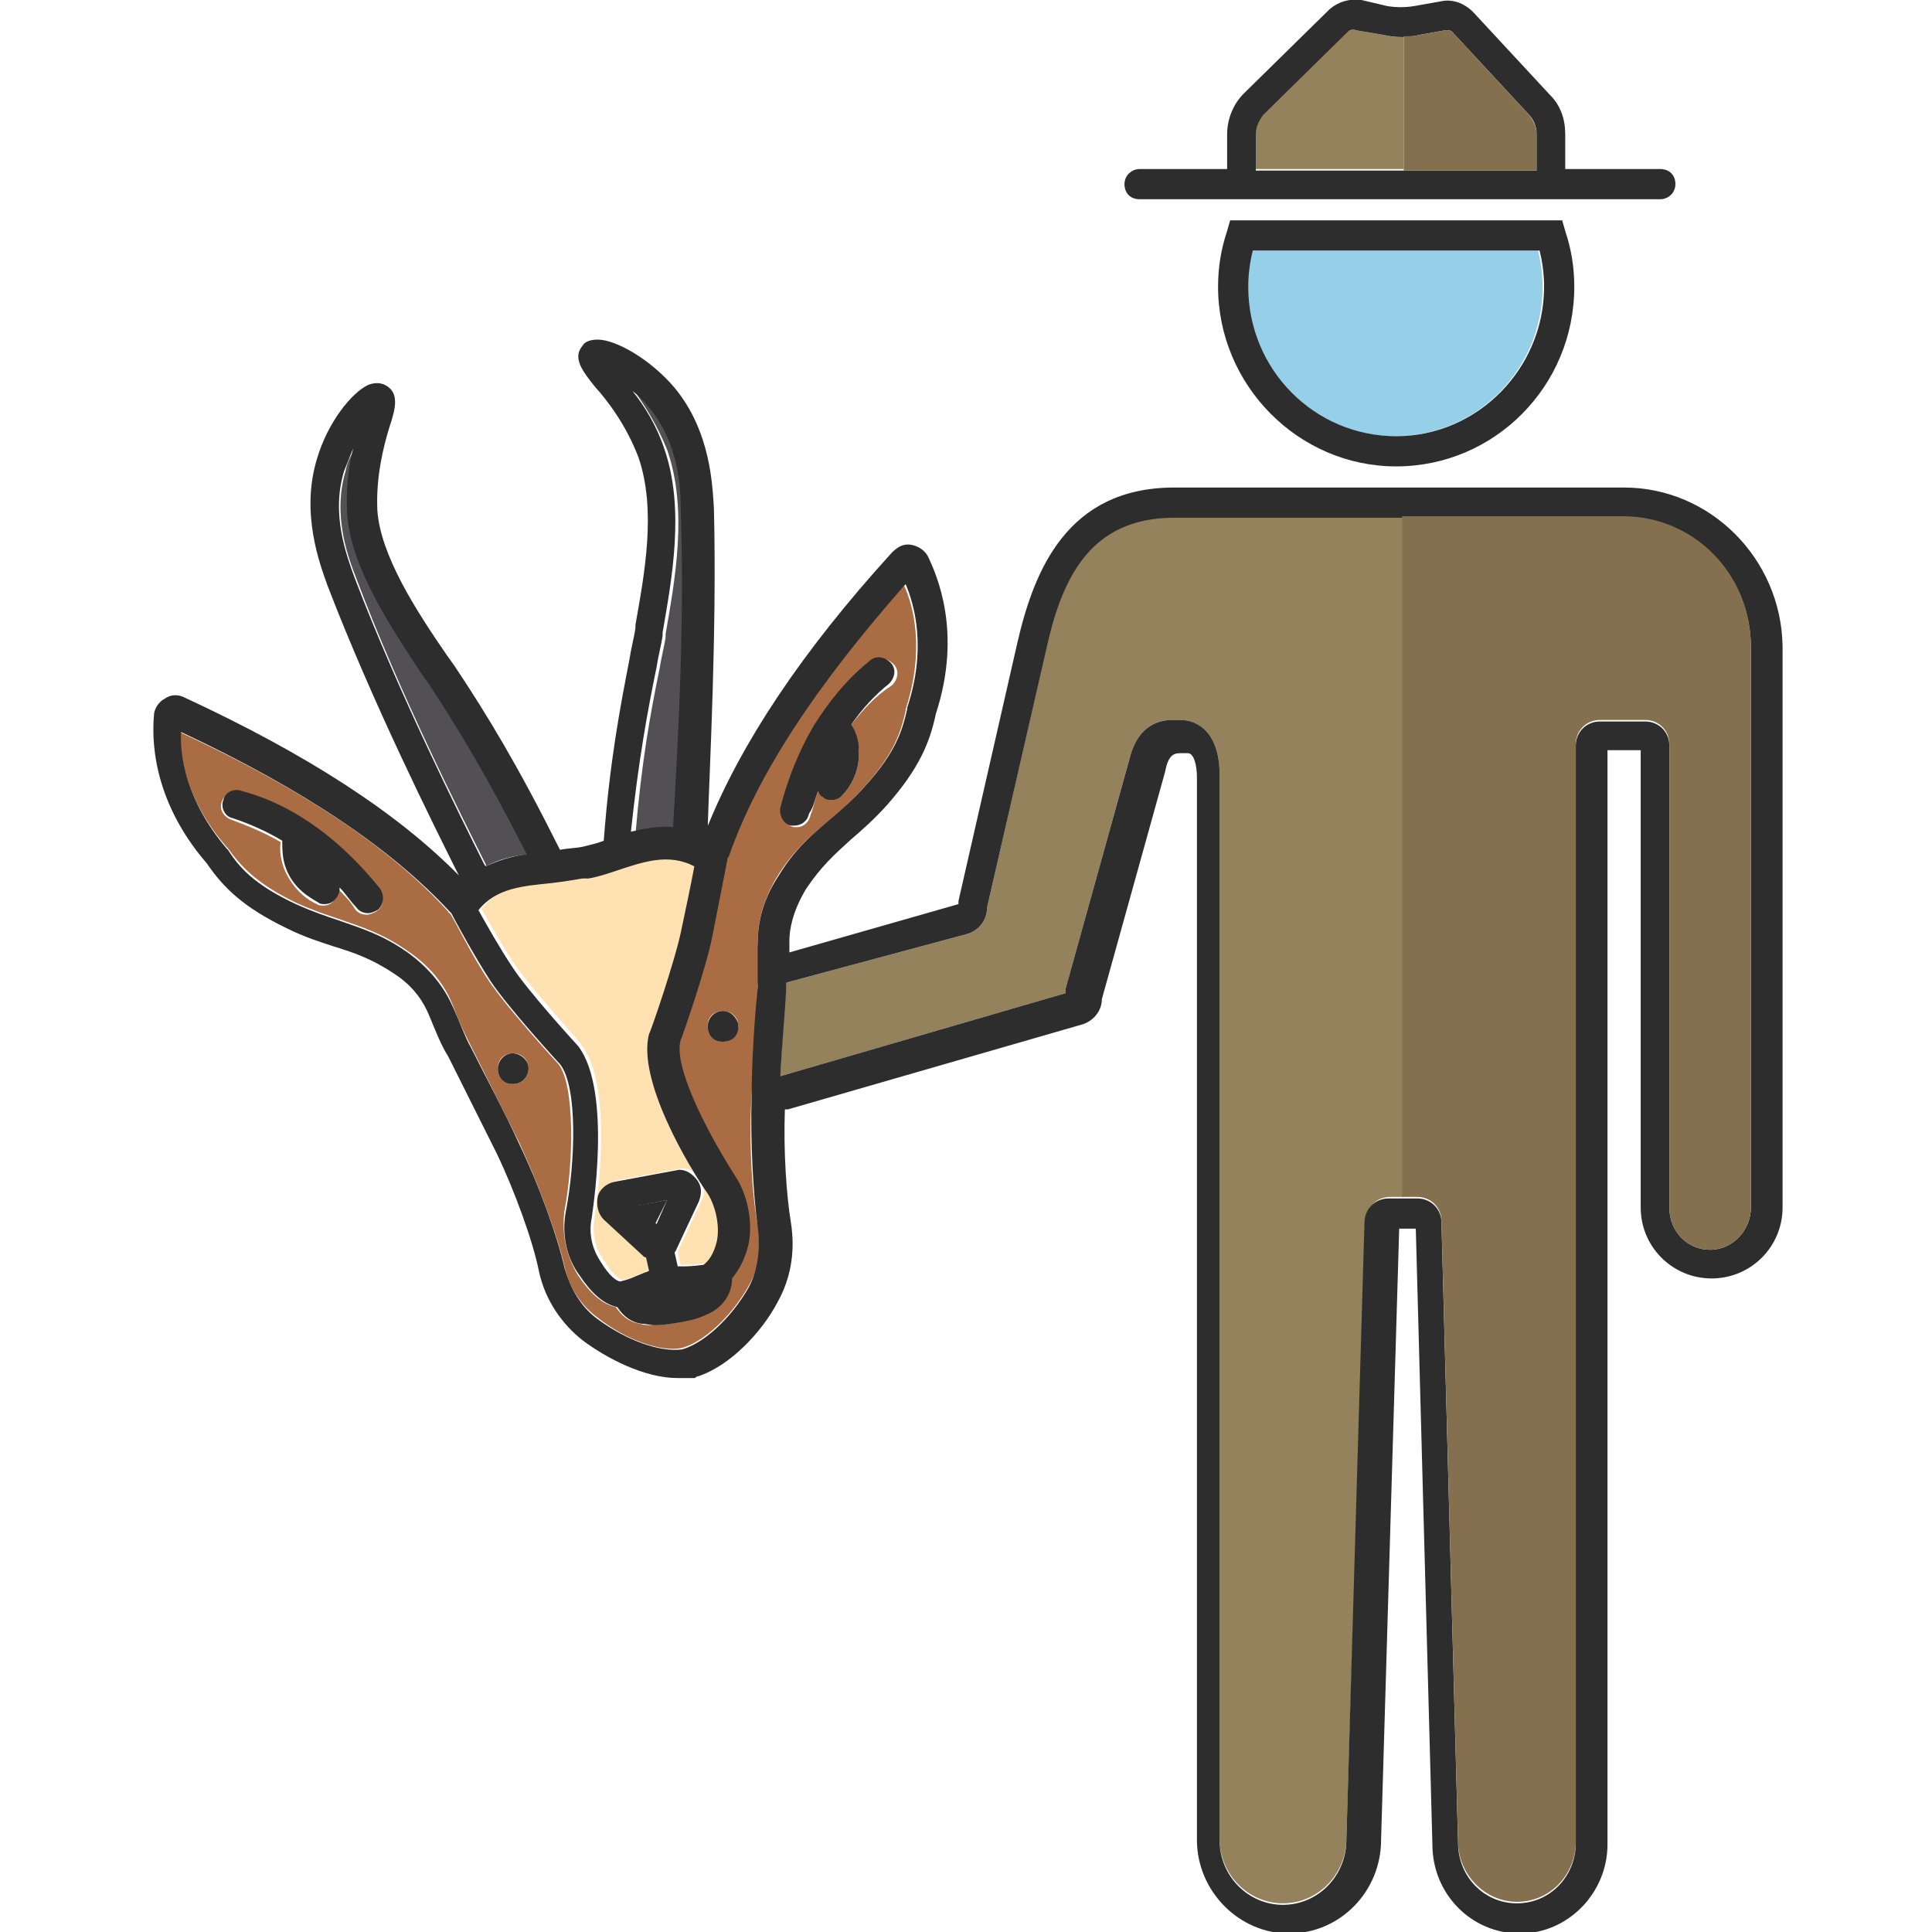 <?xml version="1.0" encoding="utf-8"?>
<!-- Generator: Adobe Illustrator 24.1.2, SVG Export Plug-In . SVG Version: 6.00 Build 0)  -->
<svg version="1.1" id="Layer_1" xmlns="http://www.w3.org/2000/svg" xmlns:xlink="http://www.w3.org/1999/xlink" x="0px" y="0px"
	 viewBox="0 0 128 128" style="enable-background:new 0 0 128 128;" xml:space="preserve">
<style type="text/css">
	.st0{fill:#525054;}
	.st1{fill:#FFE1B2;}
	.st2{fill:#2D2D2D;}
	.st3{fill:#95CFE8;}
	.st4{fill:#AA6D43;}
	.st5{fill:#93825C;}
	.st6{fill:#84704E;}
</style>
<g>
	<path class="st0" d="M44.8,54.9l0-0.1c0.2-3.8,0.8-12.7,0.5-20.9c-0.1-1.4-0.2-4.5-2.1-6.8c-0.4-0.4-0.7-0.8-1.1-1.1
		c0.7,1,1.5,2.3,2.1,3.8c1.4,4,0.5,8.7-0.1,12.2l0,0.2c-0.1,0.7-0.3,1.4-0.4,2.1c-0.6,2.9-1.2,6.2-1.6,11
		C42.8,54.9,43.8,54.8,44.8,54.9z"/>
	<path class="st1" d="M31.9,60.2c0.5,0.9,1.4,2.5,2.2,3.7c1.1,1.6,4.4,5.2,4.4,5.3c2.3,2.9,0.9,11.3,0.9,11.4c-0.2,1,0,2.1,0.6,2.9
		c0.6,1,1.1,1.3,1.3,1.3c0.7-0.2,1.1-0.4,1.4-0.5c0.2-0.1,0.3-0.1,0.5-0.2l-0.2-0.9c-0.1,0-0.1-0.1-0.2-0.1l-2.6-2.4
		c-0.4-0.4-0.6-0.9-0.4-1.5c0.1-0.5,0.6-0.9,1.1-1l4.3-0.8c0.5,0,0.9,0.3,1.2,0.7c0.3,0.4,0.3,1,0.1,1.4l-1.5,3.2
		c0,0.1-0.1,0.1-0.1,0.2l0.2,0.9c0.1,0,0.2,0,0.2,0c0.3,0,0.7,0,1.5-0.1c0.3-0.2,0.8-0.7,0.9-1.6c0.2-1.1,0-2.3-0.6-3.1
		c-1.1-1.7-4.7-7.6-3.9-10.6c0-0.1,1.7-4.8,2.1-6.7c0.3-1.4,0.6-3.3,0.9-4.4c-1.7-0.8-3.4-0.3-5.2,0.3c-0.6,0.2-1.2,0.4-1.8,0.5
		c0,0-0.1,0-0.1,0c0,0-0.1,0-0.1,0c0,0-0.1,0-0.1,0c0,0-0.1,0-0.1,0c-0.6,0.1-1.2,0.2-1.9,0.2C34.9,58.5,33.1,58.7,31.9,60.2z"/>
	<polygon class="st2" points="44.2,79.5 42.1,79.9 43.4,81.1 	"/>
	<path class="st3" d="M82.9,16.6c-0.2,0.8-0.3,1.6-0.3,2.4c0,5.4,4.4,9.9,9.8,9.9c5.4,0,9.8-4.4,9.8-9.9c0-0.8-0.1-1.6-0.3-2.4H82.9
		z"/>
	<path class="st4" d="M55,54.3c0.7-0.6,1.4-1.2,2.2-2.1c2.1-2.3,2.5-3.8,2.8-5.1l0-0.1c1.3-4,0.5-6.9-0.1-8.2
		c-6,6.7-9.8,12.6-11.7,18c0,0.1-0.1,0.1-0.1,0.2l0,0c0,0-0.6,3.1-1,5.1C46.7,64,45,68.7,45,68.9c-0.4,1.5,1.5,5.7,3.6,9
		c0.8,1.2,1.2,3,0.9,4.5c-0.2,0.9-0.6,1.7-1.1,2.3l0,0c-0.1,1.1-0.8,2-1.7,2.4c-0.6,0.2-1.2,0.4-1.7,0.5c-0.6,0.1-1.2,0.2-1.7,0.2
		c-0.3,0-0.6,0-0.9-0.1c-0.7-0.1-1.2-0.5-1.6-1.1l0,0c-0.9-0.2-1.7-0.9-2.5-2.1c-0.8-1.3-1.1-2.8-0.9-4.3c0.6-3.1,0.7-8.3-0.4-9.7
		c-0.1-0.1-3.4-3.7-4.6-5.5c-1.1-1.6-2.3-4.1-2.6-4.5c0,0-0.1,0-0.1-0.1c-3.8-4.2-9.6-8.1-17.8-11.9c0,1.5,0.4,4.5,3.1,7.6l0.1,0.1
		c0.8,1.1,1.8,2.3,4.5,3.6c1.1,0.5,2,0.8,2.9,1.1c1.4,0.5,2.8,0.9,4.5,2.1c1.8,1.2,2.6,2.6,3,3.6c0.4,1.1,0.8,1.9,1.2,2.7
		c0.9,1.8,2.2,4.4,3.2,6.4c1.2,2.6,2.5,6,3,8.2c0.3,1.4,1.1,2.6,2.2,3.4c1.9,1.5,4.2,2.3,5.6,2c1.4-0.4,3.2-2,4.4-4.1
		c0.7-1.2,0.9-2.6,0.6-4c-0.4-2.2-0.6-5.8-0.4-8.7c0.1-2.2,0.3-5.1,0.4-7.2c0.1-0.8,0.1-1.7,0-2.9c0-1,0.2-2.6,1.4-4.5
		C52.7,56.2,53.8,55.3,55,54.3z M48.1,69c-0.5,0.1-1.1-0.2-1.2-0.8c-0.1-0.6,0.2-1.1,0.8-1.2c0.5-0.1,1.1,0.2,1.2,0.8
		C49,68.3,48.6,68.9,48.1,69z M24.9,60.4c-0.2,0.1-0.4,0.2-0.6,0.2c-0.3,0-0.6-0.1-0.8-0.4c-0.3-0.5-0.7-0.9-1.1-1.3
		c0,0.2,0,0.3-0.1,0.5c-0.2,0.4-0.5,0.6-0.9,0.6c-0.1,0-0.3,0-0.4-0.1c-0.5-0.2-1.6-0.9-2.2-2.4c-0.2-0.6-0.3-1.2-0.2-1.7
		c-1-0.6-2.2-1.1-3.3-1.5c-0.5-0.2-0.8-0.7-0.6-1.2c0.2-0.5,0.7-0.8,1.2-0.6c1.8,0.6,3.5,1.4,5.1,2.5c1.6,1.2,3,2.6,4.1,4.2
		C25.5,59.5,25.4,60.1,24.9,60.4z M34.2,71.8c-0.5,0.1-1.1-0.2-1.2-0.8c-0.1-0.6,0.2-1.1,0.8-1.2c0.5-0.1,1.1,0.2,1.2,0.8
		C35.1,71.2,34.7,71.7,34.2,71.8z M52.8,54.8c-0.1,0-0.1,0-0.2,0c-0.5-0.1-0.9-0.6-0.7-1.2c0.4-1.9,1.1-3.8,2.2-5.4
		c1-1.6,2.2-3.1,3.7-4.3c0.4-0.4,1-0.3,1.4,0.1c0.4,0.4,0.3,1-0.1,1.4C58,46.1,57.2,47,56.4,48c0.2,0.4,0.4,1,0.5,1.7
		c0.1,1.5-0.7,2.6-1.1,3c-0.2,0.2-0.5,0.3-0.7,0.3c-0.2,0-0.5-0.1-0.6-0.2c-0.1-0.1-0.2-0.3-0.3-0.4c-0.2,0.5-0.3,1.1-0.5,1.6
		C53.6,54.5,53.2,54.8,52.8,54.8z"/>
	<path class="st0" d="M32.2,57.4c0.9-0.5,1.8-0.7,2.8-0.8c-2.6-5.1-4.4-8.2-6.5-11.3l-0.5-0.7c-2.1-3.1-4.7-7.1-4.9-10.6
		c-0.1-1.6,0.1-3.1,0.4-4.3c-0.2,0.4-0.5,0.9-0.6,1.5c-0.9,3,0.2,5.8,0.7,7.1c2.9,7.7,6.9,15.6,8.6,19L32.2,57.4z"/>
	<path class="st5" d="M93,2.4v8.8h-9.9V8.9c0-0.5,0.2-0.9,0.5-1.3l5.7-5.6C89.5,2,89.7,1.9,89.8,2l1.8,0.3C92,2.4,92.5,2.5,93,2.4z"
		/>
	<path class="st5" d="M93,34.2v45.1h-0.9c-0.9,0-1.6,0.7-1.6,1.6l-1.3,40.9c0,2.4-1.9,4.3-4.2,4.3c-2.3,0-4.2-1.9-4.2-4.3V51.3
		c0-2.6-1.3-3.6-2.6-3.6h-0.5c-1.1,0-2.4,0.5-2.9,2.7l-4.2,15.1l0,0.3l-18.9,5.5c0.1-2,0.2-4.2,0.4-5.9c0-0.1,0-0.2,0-0.3L64,61.9
		c0.8-0.2,1.4-0.9,1.4-1.8l3.9-17.1c1-4.6,2.8-8.8,8.5-8.8H93z"/>
	<path class="st2" d="M107.6,32.3H77.8c-7.1,0-9.3,5.5-10.4,10.3l-3.9,17.1l0,0.2l-11.2,3.2c0-0.2,0-0.5,0-0.8
		c0-0.7,0.2-1.9,1.1-3.4c1-1.5,1.9-2.3,3-3.3c0.7-0.6,1.5-1.3,2.4-2.3c2.1-2.4,2.8-4.1,3.2-6c1.8-5.5,0-9.3-0.5-10.4
		c-0.2-0.4-0.6-0.7-1.1-0.8c-0.5-0.1-0.9,0.1-1.3,0.5c-6.1,6.7-10,12.7-12.2,18.1l0-0.2C47,51,47.5,42,47.3,33.7
		c-0.1-1.5-0.2-5.1-2.6-8c-1.6-1.9-3.9-3.2-5.1-3.2c-0.6,0-0.9,0.2-1,0.4c-0.7,0.8,0,1.7,0.8,2.7c0.9,1,2.1,2.6,2.9,4.7
		c1.2,3.5,0.4,7.7-0.2,11.1l0,0.2c-0.1,0.7-0.3,1.4-0.4,2.1c-0.6,3.1-1.3,6.7-1.7,12c-0.5,0.2-1,0.3-1.4,0.4c-0.5,0.1-1,0.1-1.5,0.2
		c-2.8-5.6-4.8-8.9-7-12.2l-0.5-0.7c-2-2.9-4.4-6.6-4.6-9.6c-0.1-2.2,0.4-4.2,0.8-5.5c0.4-1.2,0.7-2.3-0.3-2.8
		c-0.2-0.1-0.6-0.2-1.1,0c-1.1,0.5-2.7,2.5-3.4,4.9c-1.1,3.6,0.2,7,0.7,8.4c3,7.8,7,15.8,8.7,19.2l0.1,0.1
		c-4.1-4.2-10.1-8.1-18.3-11.9c-0.4-0.2-0.9-0.2-1.3,0.1c-0.4,0.2-0.7,0.7-0.7,1.1c-0.1,1.2-0.3,5.4,3.5,9.8
		c1.1,1.6,2.4,2.9,5.3,4.3c1.2,0.6,2.2,0.9,3.1,1.2c1.3,0.4,2.5,0.8,4,1.8c1.4,0.9,2,2,2.3,2.7c0.5,1.2,0.8,2,1.3,2.8
		c0.9,1.8,2.2,4.4,3.2,6.4c1.2,2.5,2.4,5.8,2.8,7.8c0.4,1.9,1.5,3.5,2.9,4.6c1.6,1.2,4.1,2.5,6.3,2.5c0.2,0,0.4,0,0.6,0l0,0
		c0.1,0,0.1,0,0.2,0c0,0,0.1,0,0.1,0c0.1,0,0.1,0,0.2,0c0.1,0,0.1-0.1,0.2-0.1c2.2-0.7,4.3-3,5.3-4.9c0.9-1.6,1.2-3.4,0.9-5.3
		c-0.3-1.8-0.5-4.8-0.4-7.5c0.1,0,0.1,0,0.2,0l19.4-5.6c0.8-0.2,1.4-0.9,1.4-1.7l4.2-15.1c0.2-1.1,0.6-1.2,1-1.2h0.5
		c0.4,0,0.6,0.8,0.6,1.6v70.4c0,3.4,2.8,6.2,6.1,6.2c3.4,0,6.1-2.8,6.1-6.2l1.2-40.5h1.1l1.1,40.8c0,3.3,2.6,5.9,5.8,5.9
		c3.2,0,5.8-2.7,5.8-5.9V49.7h2.2V80c0,2.6,2.1,4.7,4.7,4.7s4.7-2.1,4.7-4.7V42.8C118,37,113.3,32.3,107.6,32.3z M43.5,44.2
		c0.1-0.7,0.3-1.4,0.4-2.1l0-0.2c0.6-3.5,1.5-8.2,0.1-12.2c-0.5-1.5-1.3-2.8-2.1-3.8c0.4,0.3,0.8,0.7,1.1,1.1c2,2.4,2.1,5.4,2.1,6.8
		c0.3,8.2-0.3,17.1-0.5,20.9l0,0.1c-1-0.1-1.9,0.1-2.8,0.3C42.3,50.4,42.9,47.1,43.5,44.2z M38.6,58.2
		C38.7,58.2,38.7,58.2,38.6,58.2c0.1,0,0.2,0,0.2,0c0,0,0.1,0,0.1,0c0,0,0.1,0,0.1,0c0.6-0.1,1.2-0.3,1.8-0.5
		c1.8-0.6,3.5-1.2,5.2-0.3c-0.2,1.1-0.6,3-0.9,4.4c-0.4,1.9-2,6.6-2.1,6.7c-0.8,3.1,2.7,8.9,3.9,10.6c0.5,0.8,0.8,2.1,0.6,3.1
		c-0.2,0.9-0.6,1.4-0.9,1.6c-0.8,0.1-1.1,0.1-1.5,0.1c-0.1,0-0.2,0-0.2,0l-0.2-0.9c0-0.1,0.1-0.1,0.1-0.2l1.5-3.2
		c0.2-0.5,0.2-1-0.1-1.4c-0.3-0.4-0.7-0.7-1.2-0.7l-4.3,0.8c-0.5,0.1-1,0.5-1.1,1c-0.1,0.5,0,1.1,0.4,1.5l2.6,2.4
		c0.1,0.1,0.1,0.1,0.2,0.1l0.2,0.9c-0.2,0.1-0.3,0.1-0.5,0.2c-0.3,0.1-0.6,0.3-1.4,0.5c-0.2,0-0.7-0.3-1.3-1.3
		c-0.6-0.9-0.8-1.9-0.6-2.9c0-0.1,1.4-8.4-0.9-11.4c0,0-3.4-3.7-4.4-5.3c-0.8-1.2-1.7-2.8-2.2-3.7c1.2-1.5,3-1.6,4.9-1.8
		C37.4,58.4,38,58.3,38.6,58.2z M44.2,79.5l-0.7,1.6l-1.3-1.2L44.2,79.5z M23.5,38.3c-0.5-1.4-1.6-4.2-0.7-7.1
		c0.2-0.5,0.4-1,0.6-1.5c-0.3,1.2-0.5,2.7-0.4,4.3c0.2,3.5,2.8,7.4,4.9,10.6l0.5,0.7c2.1,3.2,3.9,6.2,6.5,11.3
		C34,56.7,33,57,32.2,57.4l-0.1-0.1C30.4,53.9,26.4,45.9,23.5,38.3z M51.6,58c-1.2,1.8-1.4,3.4-1.4,4.5c0,1.2,0,2.1,0,2.9
		c-0.2,2-0.4,4.9-0.4,7.2c-0.1,2.9,0.1,6.5,0.4,8.7c0.2,1.4,0,2.9-0.6,4c-1.2,2.1-3,3.7-4.4,4.1c-1.5,0.2-3.7-0.6-5.6-2
		c-1.1-0.8-1.8-2-2.2-3.4c-0.5-2.2-1.7-5.5-3-8.2c-0.9-2-2.3-4.6-3.2-6.4c-0.4-0.7-0.7-1.6-1.2-2.7c-0.4-0.9-1.2-2.3-3-3.6
		c-1.7-1.2-3.1-1.6-4.5-2.1c-0.9-0.3-1.8-0.6-2.9-1.1c-2.8-1.3-3.8-2.5-4.5-3.6l-0.1-0.1C12.3,53,11.9,50,12,48.5
		c8.1,3.8,13.9,7.7,17.8,11.9c0,0,0.1,0.1,0.1,0.1c0.2,0.4,1.5,2.8,2.6,4.5c1.2,1.8,4.5,5.4,4.6,5.5c1.2,1.5,1,6.6,0.4,9.7
		c-0.3,1.5,0,3.1,0.9,4.3c0.8,1.2,1.6,1.9,2.5,2.1l0,0c0.4,0.6,0.9,1,1.6,1.1c0.3,0,0.6,0.1,0.9,0.1c0.5,0,1.1-0.1,1.7-0.2
		c0.5-0.1,1.1-0.2,1.7-0.5c1-0.4,1.7-1.3,1.7-2.4l0,0c0.5-0.6,0.9-1.4,1.1-2.3c0.3-1.5-0.1-3.3-0.9-4.5c-2.1-3.3-4.1-7.4-3.6-9
		c0.1-0.2,1.7-4.8,2.1-6.9c0.4-2,1-5.1,1-5.1l0,0c0-0.1,0.1-0.1,0.1-0.2c1.9-5.4,5.7-11.2,11.7-18c0.6,1.4,1.4,4.3,0.1,8.2l0,0.1
		c-0.3,1.3-0.7,2.8-2.8,5.1c-0.8,0.9-1.5,1.5-2.2,2.1C53.8,55.3,52.7,56.2,51.6,58z M116,80c0,1.5-1.2,2.8-2.7,2.8
		c-1.5,0-2.7-1.2-2.7-2.8V49.4c0-0.9-0.7-1.6-1.6-1.6h-3c-0.9,0-1.6,0.7-1.6,1.6v72.7c0,2.2-1.7,4-3.9,4s-3.9-1.8-3.9-4l-1.1-41.1
		c0-0.9-0.7-1.6-1.6-1.6h-1.9c-0.9,0-1.6,0.7-1.6,1.6l-1.2,40.9c0,2.4-1.9,4.3-4.2,4.3c-2.3,0-4.2-1.9-4.2-4.3V51.3
		c0-2.6-1.3-3.6-2.6-3.6h-0.5c-1.1,0-2.4,0.5-2.9,2.7l-4.2,15.1l0,0.3l-18.9,5.5c0.1-2,0.3-4.2,0.4-5.9c0-0.1,0-0.2,0-0.3L64,61.9
		c0.8-0.2,1.4-0.9,1.4-1.8l3.9-17c1-4.6,2.8-8.8,8.5-8.8h29.8c4.7,0,8.4,3.9,8.4,8.6V80z"/>
	<path class="st2" d="M81.5,14.6l-0.2,0.7c-0.4,1.2-0.6,2.4-0.6,3.7c0,6.5,5.3,11.9,11.8,11.9c6.5,0,11.8-5.3,11.8-11.9
		c0-1.3-0.2-2.5-0.6-3.7l-0.2-0.7H81.5z M92.5,28.9c-5.4,0-9.8-4.4-9.8-9.9c0-0.8,0.1-1.6,0.3-2.4H102c0.2,0.8,0.3,1.6,0.3,2.4
		C102.3,24.4,97.9,28.9,92.5,28.9z"/>
	<path class="st2" d="M102.7,6.3l-5.1-5.5c-0.6-0.6-1.4-0.9-2.2-0.7l-1.7,0.3c-0.6,0.1-1.2,0.1-1.8,0L90.2,0
		c-0.8-0.1-1.5,0.1-2.1,0.6l-5.7,5.6c-0.7,0.7-1.1,1.7-1.1,2.7v2.3h-5.8c-0.5,0-1,0.4-1,1s0.4,1,1,1H110c0.5,0,1-0.4,1-1s-0.4-1-1-1
		h-6.3V8.9C103.7,7.9,103.4,7,102.7,6.3z M101.8,11.3H83.2V8.9c0-0.5,0.2-0.9,0.5-1.3l5.7-5.6C89.5,2,89.7,1.9,89.8,2l1.8,0.3
		c0.8,0.2,1.7,0.2,2.5,0L95.8,2c0.1,0,0.3,0,0.4,0.1l5.1,5.5c0.3,0.3,0.5,0.8,0.5,1.2V11.3z"/>
	<path class="st2" d="M47.7,67c-0.5,0.1-0.9,0.6-0.8,1.2c0.1,0.6,0.6,0.9,1.2,0.8s0.9-0.6,0.8-1.2C48.7,67.2,48.2,66.9,47.7,67z"/>
	<path class="st2" d="M33.8,69.8c-0.5,0.1-0.9,0.6-0.8,1.2c0.1,0.6,0.6,0.9,1.2,0.8c0.5-0.1,0.9-0.6,0.8-1.2
		C34.9,70.1,34.3,69.7,33.8,69.8z"/>
	<path class="st2" d="M54.2,52.4c0.1,0.2,0.1,0.3,0.3,0.4c0.2,0.2,0.4,0.2,0.6,0.2c0.3,0,0.5-0.1,0.7-0.3c0.4-0.4,1.2-1.5,1.1-3
		c0-0.7-0.2-1.2-0.5-1.7c0.7-1,1.5-1.9,2.5-2.7c0.4-0.4,0.5-1,0.1-1.4c-0.4-0.4-1-0.5-1.4-0.1c-1.5,1.2-2.7,2.7-3.7,4.3
		c-1,1.7-1.7,3.5-2.2,5.4c-0.1,0.5,0.2,1.1,0.7,1.2c0.1,0,0.1,0,0.2,0c0.5,0,0.9-0.3,1-0.8C53.9,53.5,54,52.9,54.2,52.4z"/>
	<path class="st2" d="M21.1,54.9c-1.5-1.1-3.2-2-5.1-2.5c-0.5-0.2-1.1,0.1-1.2,0.6c-0.2,0.5,0.1,1.1,0.6,1.2
		c1.2,0.4,2.3,0.9,3.3,1.5c0,0.5,0,1.1,0.2,1.7c0.5,1.5,1.7,2.1,2.2,2.4c0.1,0.1,0.3,0.1,0.4,0.1c0.4,0,0.7-0.2,0.9-0.6
		c0.1-0.2,0.1-0.3,0.1-0.5c0.4,0.4,0.7,0.9,1.1,1.3c0.2,0.3,0.5,0.4,0.8,0.4c0.2,0,0.4-0.1,0.6-0.2c0.4-0.3,0.5-0.9,0.2-1.4
		C24,57.4,22.6,56,21.1,54.9z"/>
	<path class="st6" d="M101.8,8.9v2.4H93V2.4c0.3,0,0.7,0,1.1-0.1L95.8,2c0.1,0,0.3,0,0.4,0.1l5.1,5.5C101.6,8,101.8,8.4,101.8,8.9z"
		/>
	<path class="st6" d="M116,42.8V80c0,1.5-1.2,2.8-2.7,2.8c-1.5,0-2.7-1.2-2.7-2.8V49.3c0-0.9-0.7-1.6-1.6-1.6h-3
		c-0.9,0-1.6,0.7-1.6,1.6v72.7c0,2.2-1.7,4-3.9,4c-2.1,0-3.9-1.8-3.9-4l-1.1-41.1c0-0.9-0.7-1.6-1.6-1.6h-1V34.2h14.6
		C112.3,34.2,116,38.1,116,42.8z"/>
</g>
</svg>
